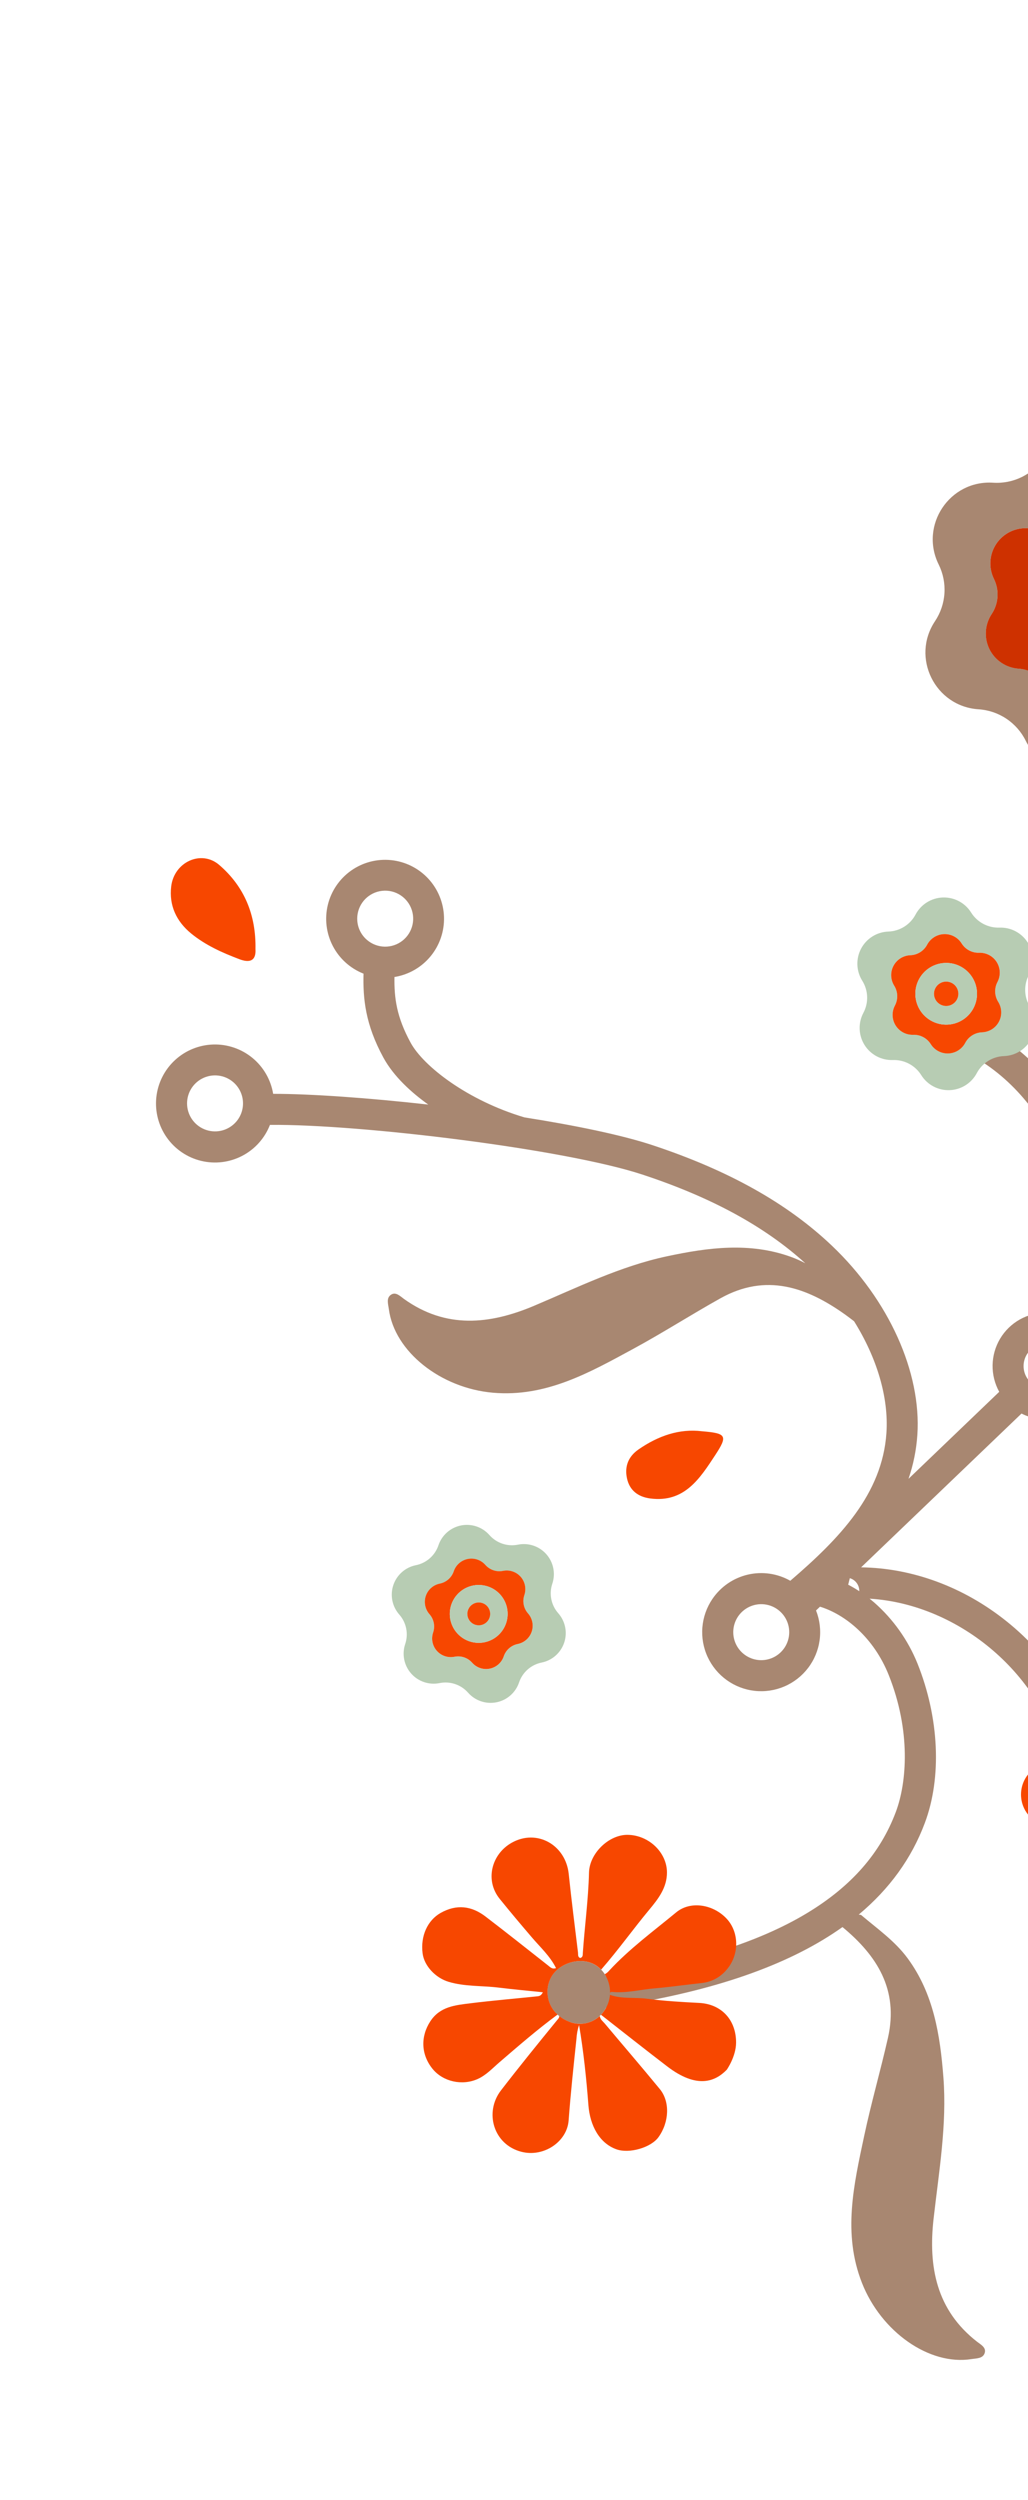<svg width="316" height="768" viewBox="0 0 316 768" fill="none" xmlns="http://www.w3.org/2000/svg">
<g clip-path="url(#clip0)">
<path d="M809.283 295.36C811.389 294.876 813.374 293.968 815.116 292.689C816.858 291.411 818.321 289.789 819.413 287.925C821.649 284.236 822.37 279.824 821.424 275.615C820.723 272.524 819.132 269.707 816.847 267.511C814.562 265.315 811.683 263.838 808.567 263.261C805.652 227.763 798.791 209.013 780.847 186.969C774.519 179.19 765.93 172.838 755.867 168.418C738.98 154.645 737.4 141.881 736.355 133.424C736.284 132.849 736.214 132.299 736.145 131.773C735.967 130.407 735.786 128.692 735.592 126.87C735.05 121.766 734.377 115.414 733.148 110.974C729.19 96.709 719.104 86.834 711.345 81.062C702.554 74.525 691.845 69.644 682.698 68.002L681.016 77.388C687.009 78.464 696.631 82.001 705.654 88.722C712.219 93.604 720.723 101.871 723.959 113.532C724.982 117.211 725.609 123.135 726.117 127.881C726.317 129.761 726.505 131.537 726.699 133.018C726.768 133.526 726.832 134.054 726.898 134.6C727.742 141.433 729.003 151.602 737.319 162.888C730.705 161.727 723.968 161.433 717.278 162.015C693.159 164.245 677.957 168.44 661.198 177.488C657.797 179.367 654.554 181.518 651.5 183.918C650.581 183.423 649.652 182.952 648.705 182.509C641.868 179.305 634.582 177.164 627.1 176.161L627.097 176.099C626.939 176.106 626.779 176.094 626.617 176.097C624.672 175.847 622.699 175.675 620.737 175.573C614.914 174.541 609.628 171.524 605.779 167.035C601.962 162.554 599.863 156.967 599.6 150.876C602.868 150.881 606.077 150.003 608.887 148.335C611.697 146.667 614.004 144.27 615.565 141.398C617.125 138.527 617.88 135.287 617.75 132.021C617.621 128.756 616.611 125.586 614.829 122.847C613.348 120.566 611.374 118.648 609.053 117.233C606.731 115.819 604.121 114.944 601.416 114.675C598.711 114.405 595.98 114.747 593.425 115.676C590.869 116.604 588.556 118.095 586.655 120.039C584.754 121.982 583.314 124.329 582.442 126.904C581.57 129.479 581.288 132.217 581.617 134.916C581.946 137.615 582.878 140.205 584.343 142.495C585.808 144.785 587.77 146.717 590.082 148.146C589.788 157.5 592.735 166.39 598.531 173.202C599.671 174.543 600.912 175.795 602.242 176.948C587.594 179.781 572.432 186.73 556.294 197.93C540.671 208.874 525.608 220.596 511.161 233.052C508.207 230.961 504.644 229.906 501.029 230.051C497.413 230.197 493.947 231.533 491.17 233.854C488.393 236.174 486.461 239.347 485.675 242.88C484.89 246.412 485.294 250.106 486.826 253.385L485.679 254.532C476.475 259.842 456.099 267.373 448.968 268.911C439.824 270.878 428.878 271.34 422.284 271.137C410.37 270.774 395.573 264.562 385.46 255.679C374.398 245.893 364.815 234.553 357.012 222.013C358.354 221.78 359.718 221.705 361.077 221.79C374.471 222.655 383.778 208.697 377.83 196.664C376.473 193.92 375.863 190.867 376.061 187.812C376.258 184.757 377.256 181.808 378.954 179.261C386.404 168.11 378.968 153.052 365.575 152.187C362.521 151.989 359.572 150.99 357.026 149.292C354.479 147.594 352.424 145.255 351.068 142.511C345.139 130.478 328.377 129.396 320.928 140.563C319.23 143.109 316.892 145.163 314.149 146.519C311.406 147.876 308.354 148.486 305.301 148.29C291.903 147.424 282.596 161.383 288.544 173.416C289.901 176.161 290.511 179.214 290.314 182.27C290.117 185.325 289.118 188.275 287.42 190.822C279.97 201.974 287.406 217.031 300.803 217.897C303.857 218.094 306.805 219.092 309.351 220.791C311.897 222.489 313.951 224.828 315.306 227.572C321.255 239.605 337.997 240.688 345.446 229.521C346.27 228.285 347.25 227.16 348.36 226.173C356.755 239.869 367.145 252.235 379.188 262.864C391.025 273.253 407.833 280.246 422.013 280.68C430.346 280.883 438.681 280.328 446.914 279.02C448.274 278.792 449.634 278.533 450.994 278.243C454.284 277.534 460.507 275.578 467.353 273.046L459.564 280.962C449.765 290.902 439.631 301.185 429.588 311.205L424.176 316.508C421.157 314.029 417.351 312.709 413.445 312.786C409.539 312.864 405.789 314.334 402.87 316.932C399.952 319.53 398.058 323.085 397.528 326.956C396.998 330.827 397.868 334.76 399.981 338.047L338.353 397.609C341.447 384.67 340.806 370.62 336.391 357.148C330.89 340.356 320.139 326.307 306.118 317.593L301.083 325.674C326.078 341.211 337.498 376.069 326.542 403.382C326.461 403.583 326.388 403.776 326.315 403.969C324.807 403.508 323.241 403.266 321.665 403.249C318.8 403.223 315.978 403.947 313.481 405.349C310.983 406.752 308.896 408.785 307.428 411.245C305.961 413.705 305.163 416.507 305.114 419.372C305.066 422.236 305.769 425.063 307.153 427.572L279.271 454.297C280.764 449.947 281.677 445.42 281.987 440.832C283.284 421.584 273.216 399.294 255.708 382.669C241.998 369.639 223.956 359.542 200.577 351.799C191.092 348.662 176.84 345.728 161.208 343.263C143.773 338.077 130.192 327.611 126.212 320.297C121.919 312.411 121.145 306.609 121.256 300.119L121.414 300.112C125.732 299.378 129.637 297.104 132.407 293.712C135.177 290.319 136.625 286.038 136.482 281.661C136.338 277.283 134.614 273.106 131.629 269.902C128.643 266.698 124.597 264.684 120.241 264.233C115.885 263.782 111.513 264.924 107.934 267.449C104.356 269.974 101.813 273.709 100.776 277.965C99.74 282.22 100.28 286.707 102.296 290.595C104.313 294.483 107.67 297.508 111.745 299.111C111.547 306.82 112.304 314.705 117.837 324.871C121.027 330.729 126.498 335.65 131.646 339.328C113.078 337.255 95.44 336.02 83.968 336.029C83.249 331.698 80.984 327.775 77.593 324.988C74.201 322.201 69.914 320.74 65.526 320.874C61.139 321.009 56.949 322.731 53.735 325.72C50.521 328.71 48.5 332.764 48.048 337.131C47.597 341.497 48.744 345.88 51.278 349.464C53.812 353.049 57.56 355.592 61.827 356.623C66.094 357.653 70.59 357.1 74.48 355.067C78.37 353.034 81.391 349.658 82.981 345.567C110.705 345.304 173.791 352.993 197.581 360.869C218.69 367.834 235.069 376.752 247.546 388.078C246.131 387.33 244.667 386.679 243.164 386.128C230.455 381.523 217.636 383.241 204.971 385.946C190.68 388.996 177.569 395.482 164.19 401.136C150.529 406.907 137.057 408.281 124.141 399.01C123.044 398.221 121.695 396.792 120.259 397.701C118.631 398.714 119.332 400.642 119.528 402.17C121.245 415.223 135.461 426.431 151.501 427.846C167.813 429.28 181.202 421.672 194.67 414.369C203.746 409.448 212.466 403.857 221.48 398.83C235.438 391.046 247.954 395.381 259.841 403.876C260.755 404.53 261.647 405.212 262.535 405.894C269.564 417.137 273.204 429.295 272.484 440.188C271.22 458.943 258.145 472.563 242.933 485.616C238.964 483.365 234.292 482.693 229.85 483.735C225.407 484.777 221.521 487.456 218.966 491.237C217.213 493.825 216.159 496.821 215.905 499.937C215.651 503.052 216.207 506.18 217.518 509.017C218.83 511.855 220.852 514.305 223.389 516.13C225.926 517.956 228.892 519.094 231.999 519.436C235.105 519.777 238.248 519.31 241.12 518.079C243.993 516.848 246.499 514.896 248.396 512.411C250.292 509.926 251.513 506.994 251.942 503.898C252.371 500.801 251.992 497.647 250.843 494.74L252.059 493.578C259.9 495.98 268.624 503.154 273.185 514.573C280.023 531.695 278.793 547.535 275.363 556.658C270.594 569.336 261.689 579.482 248.139 587.674C233.179 596.719 212.389 603.253 186.286 607.131C185.326 605.308 183.759 603.877 181.857 603.086C177.192 601.199 171 603.618 169.073 608.08C166.836 613.252 169.367 618.902 174.876 621.052C179.38 622.795 184.032 620.995 186.301 616.765C188.829 616.4 191.309 616.014 193.743 615.609C221.787 610.886 243.446 603.046 258.971 592C269.522 600.714 276.29 611.175 272.962 625.978C270.682 636.059 267.801 646.002 265.654 656.108C262.465 671.091 258.967 686.095 264.963 701.326C270.859 716.309 285.64 726.782 298.638 724.716C300.175 724.472 302.208 724.599 302.718 722.754C303.167 721.122 301.43 720.228 300.362 719.399C287.812 709.636 285.315 696.327 286.979 681.591C288.612 667.154 291.114 652.745 289.995 638.174C289 625.261 287.017 612.479 279.001 601.595C275.059 596.245 269.648 592.493 264.686 588.274L263.97 588.165C273.451 580.262 280.222 570.885 284.282 560.032C289.541 546.052 288.711 527.726 282.035 511.054C279.123 503.841 274.561 497.411 268.715 492.281C268.249 491.879 267.784 491.493 267.311 491.114C295.021 492.81 320.968 514.811 326.437 542.125L335.787 540.253C332.544 524.065 323.165 509.06 309.37 498.038C296.224 487.512 280.429 481.687 264.7 481.493L314.007 434.245C317.16 435.858 320.75 436.413 324.243 435.826C327.533 435.269 330.573 433.716 332.953 431.377C335.367 429.006 336.99 425.947 337.6 422.618C338.209 419.29 337.776 415.855 336.359 412.782L385.853 364.91C385.307 369.008 385.864 372.63 386.538 376.285C388.05 384.536 389.933 389.513 392.109 395.279C393.147 398.017 394.215 400.851 395.362 404.35C395.658 405.23 395.953 406.113 396.249 406.998C398.534 413.866 400.685 420.314 400.735 427.497C400.787 435.888 397.361 451.319 391.041 457.268L384.729 463.527C381.174 462.058 377.215 461.889 373.547 463.049C369.88 464.209 366.738 466.624 364.674 469.87C362.61 473.116 361.755 476.986 362.26 480.799C362.764 484.613 364.596 488.127 367.434 490.724C370.272 493.321 373.934 494.836 377.777 495.002C381.62 495.168 385.398 493.974 388.449 491.631C391.5 489.288 393.628 485.945 394.459 482.189C395.29 478.433 394.772 474.504 392.995 471.092L406.904 457.44L411.551 452.882C415.64 450.773 420.326 448.693 423.258 447.945C427.468 446.872 434.3 446.032 439.276 446.49C451.975 447.679 467.609 452.806 474.871 458.162L475.123 458.349L475.4 458.499C482.005 462.138 487.067 466.98 492.423 472.092C495.944 475.46 499.582 478.942 503.708 482.06L509.475 474.462C505.78 471.652 502.493 468.51 499.019 465.179C493.518 459.915 487.831 454.472 480.272 450.255C471.462 443.889 454.676 438.312 440.167 436.952C436.095 436.572 431.406 436.853 427.241 437.436L462.828 402.559C465.985 404.288 469.622 404.93 473.181 404.387C476.739 403.844 480.019 402.145 482.517 399.553C485.014 396.961 486.59 393.62 487.001 390.044C487.412 386.468 486.635 382.856 484.791 379.765C492.172 370.733 495.45 354.662 495.394 345.262C495.345 336.554 492.839 329.053 490.414 321.796C490.119 320.929 489.832 320.063 489.553 319.198C488.339 315.5 487.183 312.434 486.163 309.73C484.065 304.174 482.408 299.786 481.048 292.376C480.495 289.381 480.071 286.675 480.442 283.939C481.465 276.443 488.091 268.751 495.166 261.438C498.077 262.687 501.286 263.073 504.411 262.55C506.799 262.146 509.068 261.217 511.055 259.83C513.041 258.443 514.695 256.633 515.898 254.53C517.101 252.427 517.822 250.084 518.01 247.668C518.198 245.253 517.849 242.826 516.986 240.562C531.301 228.202 546.23 216.572 561.717 205.717C581.981 191.633 600.319 184.847 617.77 184.971C618.382 184.972 618.99 184.988 619.598 185.009C621.74 185.373 623.908 185.562 626.08 185.577C632.137 186.415 638.044 188.109 643.625 190.607C638.204 195.703 633.261 201.285 628.857 207.283C614.104 227.552 613.303 242.558 615.231 251.588C617.927 264.212 626.491 273.421 638.133 276.226C642.068 277.173 646.155 277.312 650.145 276.636C657.828 275.338 665.119 271.092 670.565 264.402C680.459 252.241 683.977 237.062 680.469 221.652C677.572 208.94 670.196 197.541 659.95 189.444C661.794 188.127 663.714 186.92 665.7 185.829C681.412 177.348 695.131 173.587 718.128 171.459C735.638 169.843 759.527 175.858 773.437 192.946C790.229 213.579 796.313 230.447 799.075 264.343C795.652 265.864 792.862 268.525 791.18 271.872C789.498 275.22 789.028 279.046 789.851 282.701C790.801 286.901 793.336 290.572 796.926 292.949C800.285 295.238 804.396 296.147 808.406 295.486C808.731 295.476 809.015 295.421 809.283 295.36ZM340.784 212.627C339.727 214.2 338.275 215.468 336.574 216.304C334.874 217.14 332.983 217.515 331.092 217.391C329.201 217.267 327.376 216.648 325.799 215.597C324.222 214.547 322.948 213.1 322.105 211.402C321.263 209.703 319.989 208.255 318.411 207.203C316.833 206.151 315.006 205.532 313.113 205.408C311.226 205.277 309.407 204.653 307.836 203.599C306.265 202.545 304.998 201.098 304.161 199.402C303.323 197.706 302.945 195.82 303.063 193.932C303.182 192.044 303.793 190.22 304.836 188.642C305.887 187.063 306.506 185.235 306.629 183.342C306.752 181.449 306.376 179.556 305.537 177.854C304.702 176.153 304.328 174.263 304.452 172.371C304.577 170.48 305.196 168.655 306.247 167.078C307.298 165.501 308.745 164.228 310.443 163.386C312.141 162.544 314.03 162.162 315.921 162.279C317.814 162.4 319.706 162.021 321.406 161.181C323.107 160.34 324.557 159.067 325.611 157.49C326.667 155.917 328.117 154.648 329.817 153.811C331.517 152.974 333.407 152.598 335.298 152.72C337.189 152.843 339.014 153.459 340.592 154.509C342.17 155.558 343.445 157.003 344.289 158.7C345.131 160.399 346.405 161.847 347.983 162.899C349.561 163.951 351.388 164.57 353.281 164.694C355.17 164.824 356.992 165.448 358.564 166.503C360.137 167.558 361.405 169.007 362.243 170.706C363.08 172.404 363.458 174.293 363.337 176.183C363.216 178.073 362.602 179.898 361.555 181.476C360.503 183.055 359.885 184.882 359.762 186.776C359.639 188.669 360.015 190.561 360.854 192.263C361.689 193.964 362.063 195.855 361.939 197.746C361.814 199.637 361.195 201.463 360.144 203.039C359.093 204.616 357.646 205.89 355.948 206.732C354.25 207.574 352.361 207.956 350.47 207.839C350.042 207.813 349.613 207.812 349.185 207.835C347.325 203.956 345.827 200.382 344.676 197.255C347.6 194.496 349.433 190.778 349.842 186.78C350.251 182.781 349.207 178.769 346.902 175.476C344.597 172.183 341.184 169.83 337.287 168.847C333.39 167.863 329.269 168.314 325.677 170.118C322.086 171.922 319.263 174.959 317.725 178.672C316.187 182.386 316.037 186.529 317.302 190.344C318.566 194.16 321.161 197.393 324.613 199.452C328.064 201.512 332.141 202.261 336.099 201.563C337.355 204.872 338.932 208.566 340.853 212.528L340.784 212.627ZM332.939 191.478C332.941 191.539 332.971 191.604 332.985 191.665L332.765 191.675C331.194 191.577 329.708 190.923 328.575 189.83C327.441 188.738 326.734 187.277 326.579 185.71C326.424 184.143 326.831 182.572 327.729 181.278C328.626 179.984 329.954 179.052 331.476 178.649C332.998 178.245 334.614 178.396 336.035 179.075C337.455 179.754 338.588 180.916 339.23 182.354C339.872 183.792 339.981 185.411 339.538 186.922C339.096 188.433 338.129 189.737 336.813 190.601L332.939 191.478ZM109.833 282.91C109.673 280.926 110.205 278.948 111.339 277.313C112.473 275.678 114.14 274.487 116.054 273.942C117.968 273.398 120.012 273.534 121.836 274.328C123.661 275.122 125.155 276.524 126.062 278.295C126.969 280.066 127.234 282.097 126.812 284.042C126.389 285.987 125.305 287.725 123.745 288.96C122.185 290.196 120.245 290.852 118.255 290.817C116.265 290.782 114.349 290.058 112.833 288.768C111.97 288.039 111.261 287.146 110.746 286.14C110.231 285.134 109.921 284.036 109.833 282.91ZM72.653 344.54C71.551 345.835 70.089 346.775 68.453 347.24C66.817 347.705 65.079 347.674 63.461 347.152C61.842 346.629 60.414 345.639 59.358 344.305C58.302 342.971 57.666 341.354 57.529 339.659C57.391 337.963 57.76 336.265 58.588 334.779C59.416 333.293 60.666 332.086 62.18 331.31C63.694 330.534 65.403 330.225 67.093 330.421C68.783 330.617 70.376 331.31 71.672 332.412C73.408 333.891 74.487 335.999 74.67 338.273C74.854 340.546 74.129 342.8 72.653 344.54ZM406.895 329.127C406.913 327.519 407.494 325.969 408.537 324.745C409.58 323.521 411.019 322.702 412.604 322.43C413.008 322.363 413.417 322.332 413.826 322.335C415.183 322.349 416.506 322.765 417.626 323.53C418.747 324.296 419.616 325.376 420.122 326.636C420.629 327.895 420.751 329.276 420.472 330.604C420.194 331.933 419.528 333.149 418.559 334.098C417.59 335.048 416.36 335.689 415.027 335.941C413.693 336.192 412.315 336.042 411.066 335.51C409.818 334.978 408.755 334.087 408.013 332.951C407.27 331.815 406.881 330.484 406.895 329.127ZM241.125 506.225C240.333 507.396 239.264 508.355 238.013 509.015C236.762 509.675 235.367 510.016 233.953 510.008C232.539 510.001 231.148 509.644 229.904 508.971C228.66 508.297 227.602 507.327 226.822 506.147C226.043 504.967 225.566 503.612 225.435 502.204C225.304 500.796 225.522 499.377 226.07 498.073C226.619 496.769 227.48 495.62 228.578 494.729C229.676 493.837 230.977 493.23 232.365 492.961L232.577 492.921C234.237 492.642 235.942 492.857 237.482 493.538C239.021 494.22 240.327 495.338 241.237 496.754C242.147 498.17 242.621 499.823 242.602 501.506C242.582 503.19 242.068 504.83 241.125 506.225ZM264.134 488.823C263.033 488.097 261.895 487.428 260.725 486.821L261.232 484.818C262.085 485.074 262.831 485.602 263.356 486.323C263.88 487.044 264.153 487.917 264.133 488.808L264.134 488.823ZM326.302 424.563C325.332 425.512 324.103 426.153 322.77 426.404C321.436 426.654 320.058 426.504 318.81 425.972C317.562 425.44 316.5 424.55 315.757 423.414C315.015 422.278 314.626 420.947 314.64 419.591C314.653 418.234 315.069 416.911 315.834 415.791C316.599 414.67 317.679 413.801 318.937 413.294C320.196 412.787 321.577 412.665 322.905 412.943C324.233 413.22 325.449 413.885 326.399 414.854C327.667 416.155 328.368 417.905 328.35 419.721C328.331 421.537 327.595 423.273 326.301 424.547L326.302 424.563ZM385.331 478.755C385.309 480.34 384.739 481.869 383.717 483.081C382.695 484.293 381.285 485.114 379.726 485.404C378.167 485.693 376.556 485.433 375.167 484.669C373.778 483.905 372.697 482.682 372.108 481.211C371.518 479.739 371.457 478.108 371.934 476.596C372.411 475.084 373.397 473.784 374.725 472.918C376.053 472.051 377.639 471.671 379.216 471.842C380.792 472.014 382.26 472.726 383.37 473.858C384.004 474.501 384.503 475.264 384.84 476.102C385.176 476.94 385.343 477.836 385.33 478.739L385.331 478.755ZM477.59 388.31C477.573 389.896 477.007 391.428 475.988 392.643C474.968 393.859 473.559 394.684 472 394.977C470.441 395.271 468.829 395.014 467.437 394.252C466.046 393.49 464.962 392.269 464.37 390.797C463.778 389.325 463.714 387.693 464.19 386.18C464.666 384.666 465.652 383.365 466.98 382.496C468.308 381.628 469.896 381.248 471.473 381.419C473.05 381.59 474.519 382.303 475.63 383.436C476.26 384.077 476.758 384.836 477.094 385.67C477.431 386.503 477.599 387.395 477.589 388.294L477.59 388.31ZM485.881 345.392C485.925 353.063 483.066 366.612 477.746 373.429C474.643 371.958 471.156 371.499 467.778 372.117C464.4 372.735 461.301 374.397 458.919 376.871C456.537 379.344 454.991 382.503 454.5 385.902C454.01 389.301 454.598 392.768 456.183 395.814L417.416 433.78L408.305 442.715C409.664 437.109 410.297 431.618 410.27 427.44C410.217 418.736 407.716 411.235 405.291 403.978C405.002 403.112 404.714 402.242 404.429 401.376C403.216 397.682 402.06 394.616 401.039 391.908C398.942 386.355 397.285 381.968 395.921 374.558C395.371 371.559 394.943 368.857 395.318 366.117C396.286 359.041 402.241 351.788 408.86 344.847C411.331 345.613 413.946 345.789 416.497 345.361C419.798 344.806 422.848 343.248 425.233 340.899C427.35 338.822 428.865 336.209 429.615 333.339C430.366 330.469 430.325 327.45 429.496 324.601L436.237 317.988L436.271 317.959C446.348 307.903 456.5 297.604 466.322 287.64L470.992 282.906C470.475 286.948 471.026 290.527 471.69 294.14C473.202 302.392 475.089 307.369 477.262 313.135C478.299 315.877 479.368 318.71 480.515 322.206C480.81 323.088 481.106 323.971 481.401 324.854C483.674 331.718 485.834 338.185 485.88 345.369L485.881 345.392ZM508.546 246.528C508.529 248.115 507.963 249.646 506.944 250.862C505.925 252.078 504.515 252.903 502.956 253.196C501.397 253.489 499.785 253.233 498.393 252.471C497.002 251.708 495.918 250.487 495.326 249.015C494.734 247.543 494.671 245.912 495.147 244.398C495.622 242.885 496.608 241.583 497.936 240.715C499.264 239.847 500.852 239.466 502.429 239.638C504.006 239.809 505.475 240.522 506.586 241.655C507.216 242.295 507.713 243.053 508.049 243.886C508.386 244.719 508.554 245.611 508.545 246.509L508.546 246.528ZM594.955 125.546C596.381 124.618 598.05 124.134 599.751 124.155C601.452 124.176 603.109 124.701 604.511 125.663C605.914 126.626 607 127.983 607.632 129.562C608.263 131.142 608.412 132.874 608.06 134.538C607.708 136.202 606.87 137.725 605.652 138.913C604.435 140.101 602.892 140.902 601.22 141.213C599.548 141.524 597.82 141.333 596.257 140.663C594.693 139.992 593.364 138.874 592.436 137.447C591.818 136.5 591.393 135.439 591.185 134.327C590.977 133.215 590.99 132.072 591.224 130.965C591.458 129.858 591.908 128.808 592.548 127.874C593.188 126.941 594.006 126.143 594.954 125.527L594.955 125.546ZM671.201 223.811C674.054 236.296 671.199 248.576 663.199 258.424C657.202 265.791 648.671 268.994 640.375 266.999C632.385 265.071 626.475 258.582 624.547 249.64C620.763 231.928 636.794 209.394 652.285 195.629C661.78 202.438 668.639 212.52 671.201 223.811ZM799.177 280.641C798.828 278.937 799.162 277.164 800.105 275.703C801.049 274.243 802.527 273.21 804.223 272.827C805.919 272.444 807.698 272.741 809.178 273.654C810.658 274.568 811.72 276.025 812.138 277.713C812.53 279.529 812.213 281.427 811.253 283.017C810.831 283.781 810.253 284.447 809.555 284.971C808.858 285.496 808.058 285.867 807.207 286.06C806.356 286.253 805.474 286.263 804.618 286.091C803.763 285.919 802.954 285.568 802.244 285.061C800.703 284.026 799.612 282.447 799.188 280.64L799.177 280.641Z" fill="#A88771"/>
<path d="M215.801 439.686C208.85 438.821 202.318 441.084 196.264 445.281C193.107 447.478 191.96 450.518 192.725 454.138C193.519 457.885 196.176 459.853 199.899 460.337C210.404 461.693 215.142 454.186 219.866 446.997C223.786 441.026 223.299 440.311 215.801 439.686Z" fill="#F74700"/>
<path d="M78.531 291.536C78.719 281.142 75.162 272.394 67.371 265.698C61.889 260.986 53.545 264.766 52.63 272.273C51.911 278.181 54.251 283.077 58.749 286.767C63.159 290.372 68.338 292.693 73.638 294.689C76.702 295.839 78.766 295.249 78.531 291.536Z" fill="#F74700"/>
<path d="M366.708 550.654C367.373 549.054 367.606 547.308 367.382 545.59C367.159 543.872 366.487 542.243 365.434 540.868C364.381 539.492 362.985 538.418 361.385 537.753C359.786 537.088 358.039 536.856 356.321 537.08C354.604 537.304 352.858 537.071 351.259 536.406C349.66 535.742 348.264 534.668 347.211 533.293C346.158 531.921 344.763 530.85 343.165 530.187C341.568 529.524 339.824 529.292 338.109 529.516C336.394 529.739 334.768 530.41 333.394 531.46C332.02 532.51 330.946 533.903 330.28 535.499C329.614 537.098 328.54 538.494 327.165 539.547C325.789 540.6 324.162 541.272 322.445 541.498C320.727 541.721 319.098 542.392 317.722 543.445C316.346 544.497 315.271 545.893 314.606 547.492C313.941 549.092 313.708 550.838 313.932 552.556C314.156 554.274 314.828 555.903 315.881 557.279C316.934 558.654 317.606 560.283 317.83 562.001C318.054 563.718 317.822 565.465 317.156 567.064C316.491 568.664 316.258 570.41 316.482 572.128C316.705 573.846 317.377 575.475 318.43 576.851C319.483 578.226 320.879 579.301 322.479 579.966C324.078 580.63 325.825 580.862 327.542 580.638C329.26 580.414 331.006 580.647 332.605 581.311C334.204 581.976 335.6 583.05 336.653 584.425C337.706 585.801 339.102 586.876 340.702 587.541C342.301 588.206 344.047 588.438 345.765 588.215C347.483 587.991 349.112 587.319 350.487 586.267C351.863 585.214 352.938 583.818 353.603 582.218C354.268 580.619 355.342 579.222 356.717 578.169C358.093 577.116 359.721 576.444 361.438 576.22C363.156 575.996 364.784 575.324 366.16 574.272C367.535 573.219 368.609 571.823 369.274 570.224C369.939 568.624 370.171 566.878 369.947 565.16C369.723 563.443 369.051 561.815 367.998 560.439C366.944 559.065 366.269 557.437 366.043 555.719C365.816 554.002 366.045 552.255 366.708 550.654ZM358.075 559.84C358.728 560.692 359.144 561.702 359.283 562.766C359.422 563.83 359.278 564.912 358.866 565.904C358.454 566.895 357.789 567.76 356.936 568.413C356.084 569.065 355.075 569.482 354.011 569.621C352.944 569.758 351.932 570.173 351.077 570.826C350.221 571.478 349.553 572.345 349.139 573.338C348.728 574.329 348.062 575.195 347.21 575.848C346.358 576.5 345.348 576.917 344.284 577.056C343.219 577.194 342.137 577.05 341.146 576.638C340.155 576.225 339.29 575.559 338.638 574.706C337.985 573.853 337.12 573.188 336.128 572.776C335.137 572.364 334.055 572.219 332.99 572.357C331.925 572.496 330.843 572.352 329.852 571.94C328.861 571.528 327.996 570.862 327.343 570.009C326.691 569.156 326.274 568.147 326.136 567.082C325.997 566.018 326.141 564.936 326.553 563.944C326.965 562.953 327.109 561.87 326.97 560.806C326.831 559.741 326.414 558.732 325.761 557.88C325.112 557.026 324.698 556.017 324.561 554.953C324.425 553.889 324.571 552.808 324.984 551.818C325.397 550.828 326.064 549.964 326.916 549.313C327.769 548.662 328.778 548.247 329.842 548.11C330.909 547.973 331.921 547.558 332.777 546.905C333.632 546.253 334.3 545.386 334.713 544.393C335.125 543.401 335.791 542.535 336.644 541.883C337.497 541.23 338.506 540.814 339.571 540.675C340.636 540.537 341.718 540.681 342.709 541.093C343.701 541.505 344.566 542.172 345.218 543.025C345.871 543.877 346.736 544.543 347.728 544.956C348.719 545.368 349.802 545.512 350.867 545.373C351.931 545.234 353.013 545.378 354.005 545.79C354.996 546.203 355.861 546.869 356.513 547.721C357.166 548.574 357.582 549.583 357.721 550.648C357.859 551.712 357.715 552.795 357.303 553.786C356.891 554.774 356.745 555.854 356.88 556.916C357.016 557.979 357.428 558.987 358.075 559.84Z" fill="#F74700"/>
<path d="M185.86 621.586C185.338 620.962 184.531 620.443 184.359 619.328C183.113 620.493 181.558 621.275 179.88 621.58C178.202 621.886 176.472 621.702 174.895 621.051C173.82 620.637 172.817 620.058 171.92 619.335C171.944 619.907 171.548 620.23 171.243 620.602C165.418 627.742 159.609 634.892 153.976 642.198C148.844 648.878 151.631 658.813 160.28 661.037C167.123 662.801 174.303 657.964 174.791 651.419C175.42 643.027 176.313 634.65 177.203 626.281C177.287 624.852 177.554 623.44 177.999 622.079C179.397 630.367 180.247 638.526 180.869 646.68C181.364 653.125 184.349 658.45 189.499 660.278C193.459 661.68 200.113 659.752 202.422 656.531C205.727 651.925 206.001 645.63 202.819 641.764C197.244 634.978 191.509 628.319 185.86 621.586Z" fill="#F74700"/>
<path d="M171.394 618.882C169.918 617.554 168.901 615.794 168.488 613.853C168.074 611.911 168.286 609.889 169.092 608.075C171.019 603.613 177.211 601.194 181.877 603.081C182.977 603.532 183.97 604.209 184.79 605.07C190.102 598.986 194.574 592.682 199.51 586.748C202.319 583.371 205.024 579.936 205.021 575.219C204.998 569.052 199.409 563.737 192.921 563.665C187.149 563.601 181.196 569.36 181.053 575.271C180.854 583.514 179.731 591.68 179.16 599.889C179.114 600.533 179.237 601.24 178.374 601.509C177.526 601.22 177.748 600.432 177.676 599.836C176.699 591.786 175.667 583.739 174.821 575.672C173.889 566.761 165.038 561.721 157.277 566.106C151.024 569.642 149.021 577.679 153.603 583.335C156.842 587.345 160.172 591.294 163.527 595.214C166.076 598.201 169.098 600.932 170.918 604.604C169.702 605.043 169.129 604.293 168.449 603.773C162.064 598.759 155.712 593.701 149.258 588.775C144.95 585.476 140.344 584.898 135.436 587.664C131.431 589.936 129.213 594.728 129.906 600.1C130.402 603.949 133.902 607.619 137.868 608.812C142.893 610.324 148.101 609.967 153.212 610.589C157.7 611.141 162.206 611.545 166.866 612.032C166.368 613.055 165.786 613.212 165.27 613.261C158.394 613.983 151.504 614.551 144.645 615.408C140.004 615.992 135.245 616.369 132.25 620.993C129.254 625.617 129.371 631.176 133.007 635.614C136.198 639.491 142.058 640.813 146.816 638.683C149.451 637.503 151.391 635.37 153.526 633.534C159.349 628.523 165.163 623.485 171.394 618.882Z" fill="#F74700"/>
<path d="M214.906 615.3C209.543 615.026 204.183 614.72 198.867 614.017C195.089 613.52 191.181 614.151 187.499 612.825C187.421 613.821 187.19 614.798 186.814 615.722C186.331 616.916 185.628 618.01 184.742 618.944C191.689 624.372 198.328 629.63 205.056 634.777C214.151 641.742 219.758 639.569 223.406 635.826C223.406 635.826 226.252 631.801 226.266 627.486C226.285 620.574 221.828 615.656 214.906 615.3Z" fill="#F74700"/>
<path d="M223.43 589.495C219.313 585.027 212.286 583.825 207.867 587.476C200.855 593.265 193.482 598.668 187.26 605.379C186.884 605.835 186.423 606.212 185.902 606.489C186.989 608.186 187.553 610.164 187.526 612.178C187.595 612.088 187.686 612.016 187.79 611.971C187.894 611.925 188.009 611.906 188.122 611.917C192.541 612.371 196.824 611.198 201.169 610.828C205.98 610.414 210.765 609.727 215.567 609.205C217.158 609.058 218.702 608.581 220.099 607.806C221.496 607.03 222.716 605.972 223.683 604.7C227.239 600.265 227.196 593.603 223.43 589.495Z" fill="#F74700"/>
<path d="M353.261 164.695C351.369 164.571 349.542 163.952 347.964 162.9C346.386 161.848 345.112 160.4 344.27 158.7C343.425 157.004 342.151 155.559 340.573 154.509C338.995 153.46 337.169 152.843 335.279 152.721C333.388 152.598 331.498 152.975 329.798 153.812C328.098 154.649 326.648 155.917 325.592 157.491C324.538 159.068 323.088 160.341 321.387 161.181C319.687 162.022 317.795 162.401 315.902 162.28C314.012 162.166 312.126 162.551 310.431 163.394C308.736 164.238 307.292 165.512 306.243 167.088C305.194 168.664 304.577 170.488 304.453 172.377C304.329 174.266 304.703 176.155 305.537 177.854C306.376 179.556 306.752 181.449 306.629 183.342C306.506 185.235 305.888 187.063 304.836 188.642C303.789 190.221 303.175 192.048 303.055 193.939C302.935 195.831 303.314 197.72 304.154 199.419C304.994 201.118 306.265 202.567 307.84 203.62C309.415 204.674 311.239 205.295 313.13 205.423C315.018 205.548 316.84 206.166 318.415 207.215C319.99 208.264 321.262 209.708 322.105 211.402C322.95 213.099 324.224 214.544 325.802 215.593C327.38 216.643 329.206 217.259 331.096 217.382C332.987 217.504 334.877 217.128 336.577 216.291C338.277 215.454 339.727 214.185 340.783 212.612C341.837 211.035 343.287 209.762 344.988 208.921C346.688 208.081 348.58 207.702 350.473 207.823C352.365 207.94 354.254 207.558 355.951 206.716C357.649 205.874 359.096 204.601 360.147 203.024C361.198 201.447 361.817 199.622 361.942 197.731C362.066 195.839 361.692 193.949 360.857 192.248C360.018 190.546 359.642 188.653 359.765 186.76C359.888 184.867 360.507 183.039 361.559 181.46C362.602 179.881 363.213 178.055 363.33 176.166C363.447 174.277 363.067 172.39 362.228 170.693C361.388 168.996 360.118 167.55 358.545 166.497C356.972 165.445 355.15 164.823 353.261 164.695ZM349.917 186.119C349.705 189.427 348.517 192.597 346.503 195.229C344.489 197.862 341.74 199.838 338.603 200.908C335.467 201.978 332.083 202.093 328.881 201.24C325.678 200.387 322.801 198.604 320.612 196.116C318.423 193.627 317.02 190.546 316.583 187.26C316.145 183.975 316.69 180.634 318.151 177.659C319.612 174.684 321.922 172.209 324.789 170.546C327.656 168.884 330.952 168.11 334.259 168.32C336.457 168.461 338.605 169.033 340.582 170.004C342.558 170.976 344.324 172.327 345.778 173.981C347.231 175.635 348.345 177.56 349.055 179.644C349.764 181.729 350.056 183.933 349.914 186.131L349.917 186.119Z" fill="#CE3100"/>
<path d="M307.228 284.965C305.498 285.025 303.783 284.629 302.254 283.817C300.725 283.004 299.437 281.804 298.519 280.336C297.6 278.868 296.311 277.668 294.781 276.856C293.251 276.044 291.535 275.649 289.804 275.71C288.073 275.772 286.389 276.288 284.921 277.206C283.452 278.125 282.252 279.413 281.439 280.943C280.628 282.474 279.428 283.764 277.96 284.683C276.492 285.602 274.807 286.118 273.076 286.178C271.343 286.238 269.657 286.753 268.186 287.672C266.716 288.59 265.513 289.88 264.7 291.411C263.886 292.942 263.491 294.661 263.552 296.394C263.614 298.127 264.131 299.813 265.052 301.282C265.971 302.75 266.488 304.435 266.549 306.167C266.611 307.899 266.215 309.616 265.402 311.146C264.587 312.676 264.191 314.394 264.251 316.127C264.312 317.86 264.827 319.546 265.747 321.016C266.666 322.486 267.956 323.688 269.487 324.501C271.019 325.313 272.737 325.708 274.469 325.646C276.199 325.586 277.915 325.982 279.444 326.795C280.972 327.607 282.26 328.807 283.179 330.275C284.098 331.743 285.387 332.943 286.917 333.755C288.447 334.567 290.163 334.962 291.894 334.901C293.625 334.839 295.309 334.323 296.777 333.405C298.245 332.486 299.446 331.198 300.259 329.668C301.07 328.137 302.27 326.847 303.738 325.928C305.206 325.009 306.891 324.493 308.622 324.433C310.353 324.371 312.037 323.855 313.506 322.937C314.974 322.018 316.175 320.729 316.987 319.199C317.799 317.669 318.194 315.952 318.132 314.221C318.07 312.49 317.554 310.805 316.635 309.337C315.717 307.868 315.202 306.183 315.14 304.452C315.079 302.721 315.473 301.004 316.285 299.473C317.102 297.943 317.501 296.225 317.443 294.492C317.384 292.758 316.87 291.071 315.952 289.6C315.033 288.129 313.743 286.926 312.212 286.112C310.68 285.298 308.962 284.902 307.228 284.965ZM306.62 301.676C306.116 302.624 305.871 303.688 305.909 304.761C305.947 305.834 306.268 306.878 306.838 307.788C307.403 308.698 307.72 309.741 307.755 310.811C307.791 311.882 307.545 312.943 307.042 313.889C306.539 314.835 305.796 315.632 304.888 316.2C303.98 316.769 302.939 317.089 301.869 317.128C300.795 317.166 299.751 317.486 298.841 318.056C297.93 318.626 297.186 319.426 296.683 320.375C296.179 321.323 295.435 322.122 294.525 322.691C293.615 323.261 292.572 323.581 291.499 323.619C290.426 323.657 289.362 323.412 288.414 322.909C287.466 322.406 286.667 321.662 286.097 320.752C285.527 319.841 284.728 319.097 283.78 318.594C282.831 318.091 281.767 317.847 280.694 317.886C279.621 317.923 278.558 317.677 277.61 317.173C276.663 316.669 275.864 315.925 275.295 315.015C274.726 314.105 274.406 313.061 274.368 311.989C274.329 310.916 274.574 309.852 275.076 308.904C275.58 307.958 275.826 306.895 275.79 305.824C275.754 304.752 275.437 303.709 274.871 302.799C274.301 301.889 273.982 300.845 273.944 299.772C273.906 298.699 274.151 297.635 274.655 296.687C275.158 295.739 275.902 294.94 276.812 294.371C277.722 293.801 278.766 293.482 279.839 293.444C280.912 293.405 281.956 293.085 282.865 292.515C283.775 291.945 284.519 291.146 285.021 290.197C285.525 289.249 286.269 288.45 287.18 287.881C288.09 287.311 289.134 286.991 290.207 286.953C291.28 286.915 292.344 287.16 293.293 287.663C294.241 288.166 295.041 288.91 295.611 289.82C296.18 290.73 296.979 291.473 297.926 291.977C298.874 292.48 299.938 292.724 301.01 292.686C302.083 292.65 303.147 292.896 304.095 293.401C305.042 293.906 305.84 294.651 306.409 295.562C306.977 296.473 307.296 297.518 307.333 298.591C307.37 299.664 307.124 300.728 306.62 301.676Z" fill="#B7CCB3"/>
<path d="M300.999 292.694C299.927 292.733 298.863 292.488 297.915 291.985C296.967 291.482 296.169 290.738 295.599 289.828C295.029 288.918 294.23 288.174 293.281 287.671C292.333 287.168 291.269 286.923 290.196 286.961C289.123 287 288.079 287.319 287.168 287.889C286.258 288.458 285.514 289.257 285.01 290.205C284.507 291.154 283.764 291.953 282.854 292.523C281.944 293.093 280.901 293.414 279.828 293.452C278.757 293.493 277.716 293.814 276.809 294.384C275.902 294.953 275.16 295.751 274.658 296.698C274.156 297.644 273.911 298.706 273.949 299.777C273.986 300.847 274.304 301.89 274.871 302.799C275.44 303.709 275.76 304.753 275.798 305.826C275.836 306.899 275.592 307.963 275.088 308.911C274.586 309.86 274.341 310.923 274.38 311.996C274.418 313.069 274.738 314.112 275.307 315.022C275.876 315.932 276.674 316.676 277.622 317.18C278.57 317.684 279.633 317.93 280.706 317.893C281.779 317.854 282.843 318.098 283.791 318.601C284.74 319.105 285.539 319.849 286.109 320.759C286.678 321.669 287.477 322.413 288.426 322.916C289.374 323.42 290.438 323.665 291.511 323.626C292.583 323.588 293.627 323.268 294.537 322.699C295.447 322.129 296.191 321.33 296.695 320.382C297.196 319.433 297.938 318.633 298.846 318.062C299.754 317.491 300.797 317.169 301.869 317.128C302.941 317.09 303.985 316.77 304.895 316.201C305.805 315.632 306.55 314.833 307.053 313.885C307.557 312.937 307.802 311.873 307.764 310.8C307.726 309.727 307.406 308.683 306.837 307.773C306.267 306.863 305.946 305.819 305.908 304.746C305.87 303.673 306.115 302.609 306.62 301.661C307.118 300.712 307.36 299.65 307.319 298.579C307.279 297.509 306.958 296.468 306.389 295.56C305.82 294.652 305.023 293.91 304.077 293.407C303.131 292.904 302.07 292.658 300.999 292.694ZM300.325 304.954C300.393 306.829 299.903 308.681 298.918 310.277C297.933 311.873 296.496 313.141 294.791 313.921C293.085 314.7 291.186 314.957 289.335 314.657C287.483 314.358 285.762 313.516 284.389 312.238C283.016 310.961 282.053 309.305 281.621 307.479C281.189 305.654 281.308 303.742 281.963 301.984C282.618 300.227 283.779 298.703 285.3 297.605C286.821 296.508 288.633 295.886 290.507 295.818C291.752 295.773 292.993 295.974 294.16 296.409C295.327 296.844 296.396 297.504 297.308 298.353C298.22 299.201 298.956 300.221 299.473 301.353C299.991 302.486 300.28 303.71 300.325 304.954Z" fill="#F74700"/>
<path d="M290.507 295.818C288.633 295.886 286.821 296.508 285.3 297.605C283.779 298.703 282.618 300.227 281.963 301.984C281.308 303.742 281.189 305.654 281.621 307.479C282.053 309.305 283.016 310.961 284.389 312.238C285.762 313.516 287.483 314.358 289.335 314.657C291.186 314.957 293.085 314.7 294.791 313.921C296.496 313.141 297.933 311.873 298.918 310.277C299.903 308.681 300.393 306.829 300.325 304.954C300.281 303.71 299.992 302.486 299.474 301.353C298.957 300.22 298.221 299.2 297.309 298.352C296.398 297.503 295.327 296.843 294.16 296.408C292.993 295.973 291.752 295.773 290.507 295.818ZM294.588 305.16C294.616 305.901 294.423 306.633 294.035 307.264C293.646 307.895 293.079 308.397 292.405 308.706C291.731 309.014 290.981 309.116 290.249 308.998C289.517 308.88 288.837 308.548 288.294 308.043C287.751 307.538 287.37 306.884 287.2 306.163C287.029 305.441 287.076 304.686 287.335 303.991C287.594 303.296 288.053 302.694 288.654 302.261C289.256 301.827 289.972 301.582 290.713 301.556C291.204 301.538 291.694 301.617 292.154 301.788C292.615 301.96 293.037 302.22 293.397 302.555C293.757 302.89 294.047 303.292 294.252 303.739C294.456 304.186 294.57 304.669 294.588 305.16Z" fill="#B7CCB3"/>
<path d="M290.712 301.556C289.973 301.583 289.258 301.828 288.658 302.262C288.058 302.695 287.6 303.296 287.342 303.99C287.083 304.684 287.037 305.438 287.207 306.159C287.378 306.879 287.758 307.532 288.3 308.036C288.842 308.54 289.522 308.872 290.252 308.99C290.983 309.108 291.732 309.007 292.405 308.699C293.078 308.391 293.645 307.89 294.033 307.26C294.422 306.631 294.615 305.9 294.588 305.16C294.57 304.669 294.456 304.186 294.251 303.739C294.047 303.292 293.756 302.89 293.397 302.555C293.037 302.22 292.614 301.96 292.154 301.788C291.693 301.617 291.204 301.538 290.712 301.556Z" fill="#F74700"/>
<path d="M171.598 495.582C170.526 494.366 169.793 492.889 169.473 491.299C169.153 489.71 169.256 488.064 169.774 486.528C170.292 484.992 170.397 483.346 170.077 481.757C169.758 480.167 169.026 478.69 167.954 477.473C166.883 476.257 165.51 475.344 163.974 474.826C162.437 474.309 160.792 474.205 159.203 474.525C157.613 474.845 155.968 474.741 154.431 474.224C152.895 473.706 151.521 472.794 150.449 471.578C149.378 470.361 148.005 469.447 146.469 468.929C144.933 468.411 143.287 468.307 141.698 468.626C140.109 468.946 138.631 469.679 137.415 470.751C136.199 471.823 135.287 473.197 134.77 474.733C134.251 476.268 133.338 477.64 132.121 478.711C130.905 479.781 129.429 480.513 127.84 480.832C126.25 481.152 124.773 481.884 123.556 482.956C122.339 484.028 121.426 485.401 120.908 486.938C120.391 488.475 120.287 490.121 120.607 491.71C120.927 493.3 121.66 494.777 122.732 495.994C123.804 497.21 124.537 498.687 124.857 500.277C125.177 501.866 125.074 503.512 124.556 505.048C124.038 506.584 123.933 508.23 124.253 509.819C124.572 511.409 125.304 512.886 126.376 514.103C127.447 515.319 128.82 516.232 130.356 516.75C131.893 517.267 133.538 517.371 135.127 517.051C136.717 516.73 138.362 516.834 139.899 517.351C141.436 517.869 142.809 518.782 143.881 519.998C144.953 521.214 146.326 522.127 147.861 522.644C149.397 523.161 151.042 523.265 152.631 522.946C154.22 522.626 155.697 521.894 156.913 520.822C158.13 519.751 159.042 518.379 159.56 516.843C160.079 515.308 160.993 513.936 162.209 512.866C163.425 511.795 164.902 511.063 166.49 510.744C168.08 510.425 169.559 509.693 170.776 508.621C171.994 507.55 172.907 506.176 173.425 504.639C173.943 503.102 174.047 501.456 173.726 499.866C173.405 498.276 172.672 496.798 171.598 495.582ZM159.145 505.07C158.159 505.268 157.244 505.721 156.489 506.385C155.735 507.049 155.169 507.899 154.848 508.852C154.528 509.804 153.963 510.656 153.21 511.321C152.456 511.986 151.541 512.441 150.556 512.64C149.571 512.838 148.551 512.774 147.599 512.454C146.646 512.133 145.795 511.567 145.131 510.813C144.466 510.06 143.615 509.494 142.663 509.173C141.711 508.853 140.691 508.788 139.706 508.985C138.718 509.185 137.696 509.121 136.741 508.799C135.787 508.477 134.934 507.909 134.269 507.153C133.604 506.396 133.15 505.477 132.954 504.489C132.758 503.501 132.826 502.479 133.151 501.525C133.471 500.573 133.536 499.554 133.338 498.569C133.139 497.585 132.686 496.67 132.022 495.916C131.358 495.162 130.904 494.246 130.705 493.261C130.507 492.276 130.571 491.256 130.892 490.303C131.212 489.351 131.778 488.5 132.532 487.835C133.285 487.171 134.201 486.716 135.186 486.518C136.171 486.32 137.087 485.867 137.841 485.203C138.595 484.539 139.161 483.688 139.482 482.736C139.802 481.783 140.367 480.931 141.121 480.266C141.874 479.601 142.789 479.147 143.774 478.948C144.76 478.749 145.78 478.813 146.732 479.134C147.684 479.455 148.535 480.02 149.2 480.775C149.865 481.528 150.716 482.093 151.668 482.414C152.62 482.735 153.64 482.8 154.625 482.602C155.612 482.402 156.635 482.467 157.589 482.788C158.544 483.11 159.397 483.678 160.062 484.435C160.726 485.192 161.18 486.11 161.376 487.099C161.573 488.087 161.505 489.109 161.179 490.062C160.859 491.014 160.795 492.034 160.993 493.018C161.191 494.003 161.645 494.918 162.308 495.672C162.973 496.426 163.427 497.341 163.625 498.326C163.824 499.312 163.76 500.332 163.439 501.284C163.118 502.237 162.553 503.088 161.799 503.752C161.045 504.417 160.13 504.871 159.145 505.07Z" fill="#B7CCB3"/>
<path d="M162.307 495.649C161.644 494.895 161.19 493.98 160.992 492.995C160.794 492.01 160.858 490.991 161.179 490.039C161.504 489.086 161.572 488.063 161.375 487.075C161.179 486.087 160.726 485.168 160.061 484.412C159.396 483.655 158.543 483.087 157.588 482.765C156.634 482.443 155.611 482.379 154.624 482.579C153.639 482.777 152.619 482.712 151.667 482.391C150.715 482.07 149.864 481.505 149.199 480.752C148.535 479.997 147.683 479.431 146.731 479.111C145.779 478.79 144.759 478.726 143.774 478.925C142.788 479.124 141.873 479.578 141.12 480.243C140.366 480.908 139.801 481.76 139.481 482.713C139.16 483.665 138.594 484.516 137.84 485.18C137.086 485.843 136.17 486.297 135.185 486.494C134.2 486.693 133.285 487.147 132.531 487.812C131.777 488.477 131.211 489.328 130.891 490.28C130.57 491.233 130.506 492.253 130.704 493.238C130.903 494.223 131.357 495.139 132.021 495.893C132.685 496.647 133.138 497.562 133.337 498.546C133.535 499.531 133.47 500.55 133.15 501.502C132.825 502.455 132.757 503.478 132.953 504.466C133.15 505.454 133.603 506.373 134.268 507.13C134.933 507.886 135.786 508.454 136.74 508.776C137.695 509.098 138.717 509.162 139.705 508.962C140.69 508.765 141.71 508.829 142.662 509.15C143.614 509.471 144.465 510.036 145.13 510.79C145.794 511.544 146.645 512.11 147.598 512.43C148.55 512.751 149.57 512.815 150.555 512.616C151.54 512.418 152.455 511.963 153.209 511.298C153.962 510.633 154.527 509.781 154.847 508.828C155.168 507.876 155.734 507.026 156.489 506.362C157.243 505.698 158.158 505.244 159.144 505.047C160.129 504.848 161.044 504.394 161.798 503.729C162.552 503.065 163.117 502.213 163.438 501.261C163.759 500.308 163.823 499.288 163.624 498.303C163.426 497.318 162.972 496.403 162.307 495.649ZM155.574 498.644C155.012 500.311 153.967 501.773 152.573 502.846C151.179 503.919 149.498 504.554 147.742 504.672C145.987 504.789 144.236 504.382 142.712 503.504C141.188 502.626 139.958 501.315 139.179 499.737C138.4 498.16 138.106 496.387 138.335 494.642C138.564 492.898 139.305 491.261 140.465 489.938C141.624 488.615 143.15 487.666 144.85 487.21C146.549 486.755 148.345 486.814 150.011 487.38C151.117 487.753 152.138 488.341 153.016 489.109C153.894 489.877 154.612 490.811 155.129 491.858C155.646 492.904 155.951 494.042 156.028 495.206C156.104 496.371 155.95 497.539 155.574 498.644Z" fill="#F74700"/>
<path d="M150.011 487.38C148.345 486.814 146.549 486.755 144.85 487.21C143.15 487.666 141.624 488.615 140.465 489.938C139.305 491.261 138.564 492.898 138.335 494.642C138.106 496.387 138.4 498.16 139.179 499.737C139.958 501.315 141.188 502.626 142.712 503.504C144.236 504.382 145.987 504.789 147.742 504.672C149.498 504.554 151.179 503.919 152.573 502.846C153.967 501.773 155.012 500.311 155.574 498.644C155.95 497.539 156.104 496.371 156.028 495.206C155.951 494.042 155.646 492.904 155.129 491.858C154.612 490.811 153.894 489.877 153.016 489.109C152.138 488.341 151.117 487.753 150.011 487.38ZM150.494 496.91C150.272 497.567 149.861 498.144 149.312 498.567C148.763 498.991 148.1 499.242 147.408 499.289C146.716 499.336 146.026 499.176 145.424 498.831C144.823 498.485 144.337 497.969 144.029 497.348C143.721 496.726 143.605 496.027 143.694 495.339C143.783 494.651 144.074 494.005 144.531 493.483C144.987 492.961 145.588 492.586 146.258 492.405C146.928 492.224 147.636 492.246 148.293 492.468C148.73 492.616 149.134 492.849 149.481 493.153C149.828 493.457 150.111 493.827 150.315 494.241C150.519 494.655 150.639 495.106 150.669 495.566C150.698 496.027 150.636 496.489 150.487 496.925L150.494 496.91Z" fill="#B7CCB3"/>
<path d="M148.293 492.468C147.636 492.246 146.928 492.224 146.258 492.405C145.588 492.586 144.987 492.961 144.531 493.483C144.075 494.005 143.783 494.651 143.694 495.339C143.605 496.027 143.722 496.726 144.03 497.348C144.338 497.969 144.823 498.485 145.424 498.831C146.026 499.176 146.716 499.336 147.408 499.289C148.1 499.242 148.763 498.991 149.312 498.568C149.861 498.144 150.273 497.567 150.494 496.91C150.791 496.029 150.726 495.066 150.313 494.233C149.9 493.401 149.174 492.766 148.293 492.468Z" fill="#F74700"/>
</g>
<defs>
<clipPath id="clip0">
<rect width="835" height="733" fill="white" transform="translate(0 35.503) rotate(-2.437)"/>
</clipPath>
</defs>
</svg>
